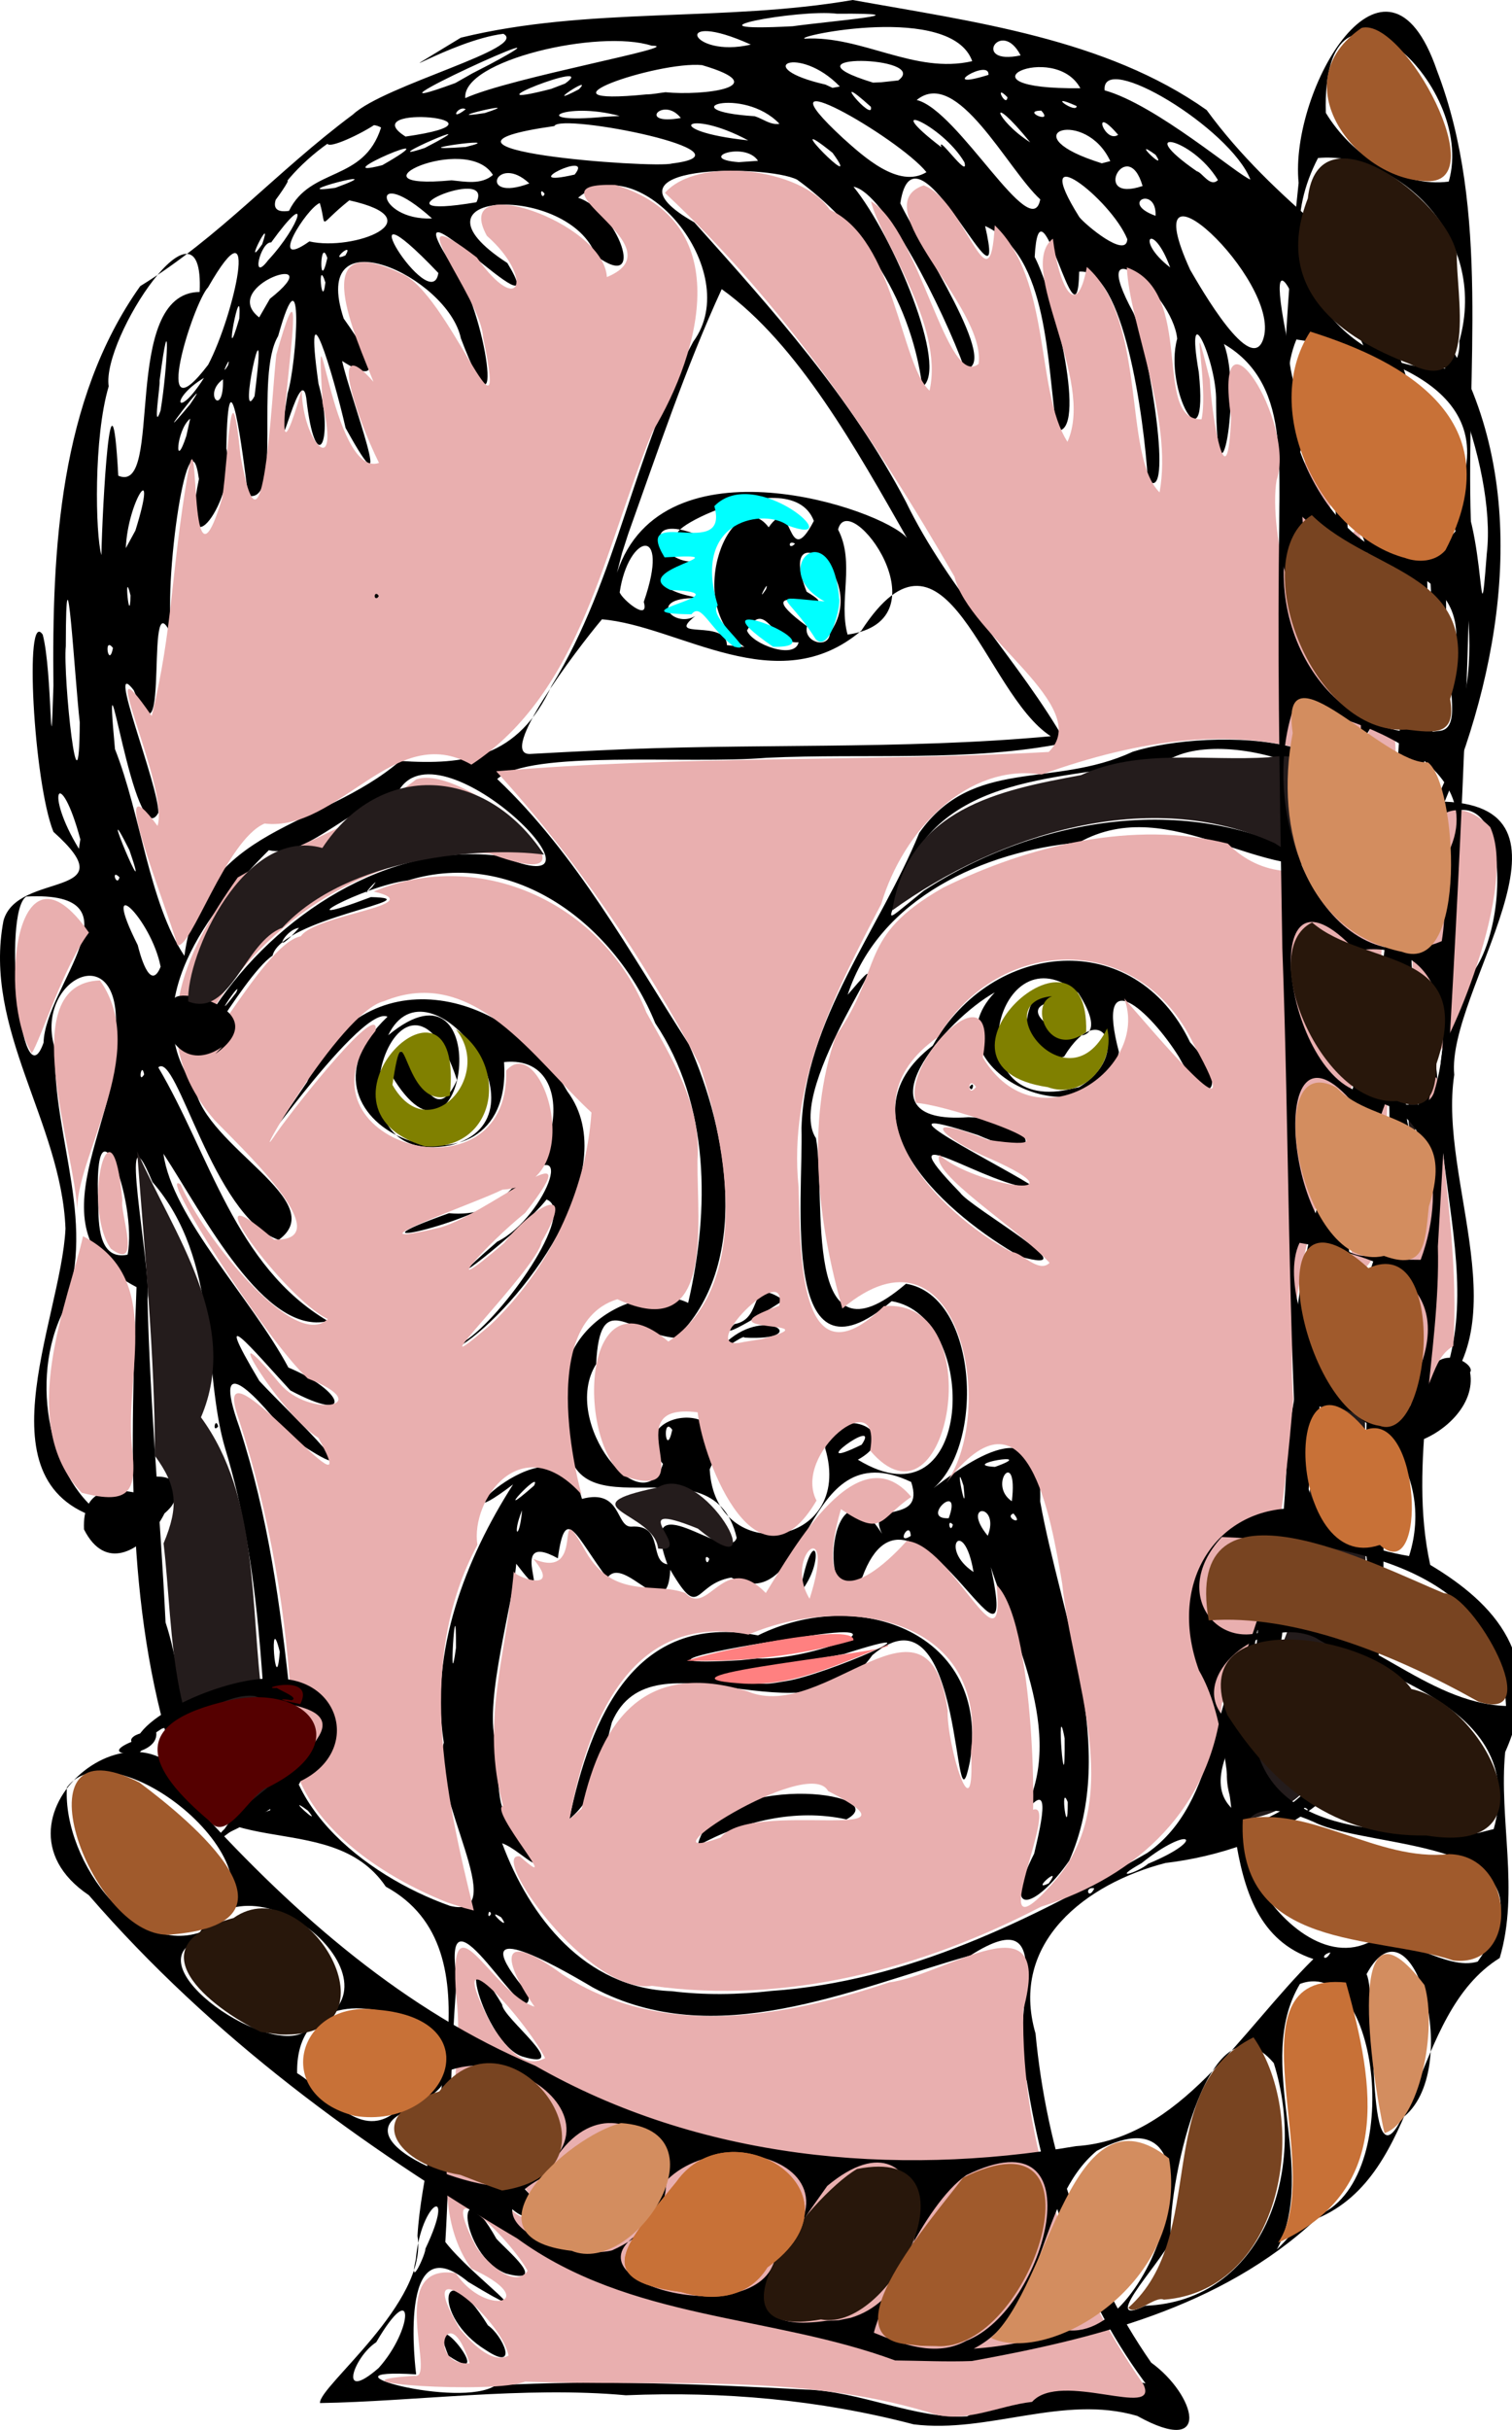 <svg xmlns="http://www.w3.org/2000/svg" width="775.862" height="1245.989"><path d="M630.202 1560.357c-48.498-12.693-97.923-16.998-147.654-14.909-51.821-4.737-109.422 3.256-156.928 3.987-.947-8.307 55.644-51.555 50.007-85.728 3.236-56.585 42.898-146.795-16.254-179.059-28.896-42.839-97.094-8.034-109.22-66.288-24.467-77.833-21.653-160.543-18.7-241.142-56.784-29.468-5.386-87.193-10.61-132.594 2.388-47.882-42.458-24.459-31.195 10.567-1.394 46.035 22.864 91.569 3.114 136.772-17.027 37.355-3.742 90.112 26.644 105.556-71.81-14.32-26.671-102.527-24.396-150.312-2.158-54.583-42.446-102.186-31.829-157.863 7.092-25.81 64.536-10.812 25.633-45.593-10.154-25.168-15.09-115.322-5.484-101.103 4.982 18.654 3.818 78.118 5.492 26.152-.785-69.44 2.966-146.357 44.53-204.853 41.27-25.43 69.254-58.286 109.206-88.047 16.044-15.068 90.586-34.138 77.139-41.342-27.071 3.293-68.65 30.645-21.808 1.982 65.585-16.037 134.64-7.873 201.045-19.317 61.635 11.13 129.714 19.725 181.633 56.412 34.466 47.185 82.264 77.042 122.892 117.387 43.773 71.35 30.27 163.402-.747 237.261 76.934 2.966.77 97.256 4.913 140.068-8.387 54.641 35.674 130.806-14.148 170.21-34.02 28.943-15.78 88.716-25.636 132.046 7.305 63.921-54.519 95.502-108.364 101.901-40.719 10.48-80.32 40.696-66.708 87.436 5.606 59.587 25.18 119.608 59.348 168.764 22.555 16.249 31.963 48.996-7.174 27.318-38.078-11.135-76.346 9.13-114.74 4.331m27.466-4.11c25.963-15.159 101.32-22.572 93.716-14.004-35.01-45.833-54.064-101.302-63.095-157.943-11.055-28.145 19.89-95.541-28.993-64.35-61.962 17.494-131.01 49.754-193.5 16.487-19.886-11.775-69.682-40.073-33.08 3.449 1.626 25.199-45.68-65.044-36.92-7.713-3.765 44.671-3.28 91.671-5.878 134.668 13.51 17.651 53.974 45.9 11.746 20.477-36.8-30.55-26.872 46.154-26.73 47.41-55.208-3.426 22.36 18.01 40.81 5.607 53.058-2.815 105.47-.633 158.635 2.17 28.146.695 57.461 15.408 83.289 13.742m-266.154-31.08c-13.536-32.642 27.405 18.457 0 0m19.25-2.855c-28.225-17.156-23.233-51.8 1.019-12.71 7.474 5.027 16.31 24.25-1.019 12.71m10.273-39.284c-23.68-9.238-26.939-57.053-4.928-17.866 5.363 6.001 27.203 23.848 4.928 17.866m9.5-29.197c-24.027-8.073-42.074-89.98-17.47-35.167-.558 7.619 46.663 42.089 17.47 35.167m1.114-41.875c-20.156-12.376-46.219-72.913-11.131-25.012 3.21 6.578 34.76 23.69 11.131 25.012m-2.282-40.23c-20.084-6.722-36.106-70.221-10.28-26.59-.083 6.541 37.288 34.75 10.28 26.59m-73.66 159.73c17.792-19.872 18.816-47.48-1.263-13.19-11.402 7.297-20.093 31.735 1.263 13.19m24.004-61.193c16.233-34.263-2.352-24.39-4.954 5.54-3.776 16.367 5.05-2.533 4.954-5.54m177.52-132.16c69.657-4.74 133.508-36.579 192.943-70.787 37.528-26.345 32.396-81.985 56.83-119.933 17.744-35.237 11.136-77.31 18.824-114.208-4.262-67.142 21.95-129.714 40.585-192.67 9.613-50.479 9.883-102.39 13.568-153.617-11.957-13.275 1.077-72.264-7.614-26.603.672 22.867-21.273 58.433-10.104 15.09-2.223-30.534 13.413-73.81-10.863-95.94 7.427 20.764-13.852 62.76-6.703 18.377 11.503-26.959-23.96-87.857-15.584-24.788 5.134 21.26-4.813 75.833-10.508 25.854-3.167-35.643 8.027-83.563-29.178-105.27 9.672 24.928-3.648 93.415-4.001 29.419.455-20.232-16.194-57.165-8.88-14.926 5.3 51.052-18.27 8.533-11.087-17.19-2.422-24.222-47.678-59.444-22.45-13.3 8.127 19.03 20.953 99.412 7.4 85.777-1.92-31.723-12.543-109.202-35.234-106.887-.865 44.268-20.328-54.543-22.838-7.526 11.048 21.563 26.881 90.756 11.422 89.003-5.316-34.134-4.08-90.021-36.86-104.868 12.687 55.47-36.015-61.478-43.521-11.631 10.344 21.53 52.125 84.255 33.072 84.922-11.072-30.654-41.417-90.812-57.09-93.43 20.46 25.165 49.16 93.43 35.334 102.635-6.318-48.156-34.083-84.4-64.23-106.243-15.547-8.016-105.692-8.138-52.794 21.859 40.086 44.695 80.454 89.682 108.622 143.37 21.651 44.75 58.966 82.656 82.05 123.508-49.04 10.005-102.664 5.284-153.506 7.696-41.429 3.434-121.558-4.358-138.3 10.887 40.784 38.6 68.168 89.176 98.29 135.954 20.335 45.05 31.951 113.52-6.538 150.653-24.243-2.05-39.042-25.796-40.99 13.408-18.737 29.974 24.27 82.368 34.305 51.194-22.804-27.48 42.914-36.594 23.975 2.755 2.671 50.48 74.534 40.364 59.247-10.79 1.838-24.742 43.587-8.95 16.771 5.852 59.874 36.473 63.07-73.753 17.33-81.277-57.572 48.881-45.283-52.236-46.252-88.783 1.645-55.66 40.138-101.702 60.445-151.36 27.716-39.219 68.17-22.44 109.598-41.624 38.225-12.122 144.584-12.471 108.452 55.507-40.535 14.23-89.065-35.245-136.086-8.958-48.526 4.374-102.538 28.445-118.716 78.111 35.189-41.424-33.34 48.028-16.263 73.537 5.55 30.332-7.89 121.014 46.186 74.629 37.834 6.109 40.98 86.534 11.565 106.815 19.977-15.68 58.928-44.181 57.293 4.765 10.515 59.07 40.429 126.62 14.93 184.24-17.302 24.853-34.994 29.855-18-3.63 3.928-16.563 9.986-42.816-8.05-16.257 26.362-41.131-2.188-92.922-14.18-130.614 16.38 77.073-40.95-62.666-65.937 5.066-23.795 26.836-17.863-66.465 10.079-22.185-8.771-18.153 22.479-3.664 14.974-26.55-57.066-27.183-50.75 70.537-92.345 49.006-20.288 3.469-15.292 23.706-32.516-6.082-16.923-45.91 31.097-.36 35.32-14.307-12.679-54.767-93.256 6.55-86.68-61.218-13.148-46.576 37.856-71.038 61.775-59.241 11.075-47.74 11.217-101.47-16.89-143.44-20.086-49.508-71.434-90.158-126.83-73.216-23.38 2.899-66.181 26.472-19.098 8.579 33.192.754-45.544 10.724-50.452 30.013-16.8 11.51-49.61 77.078-29.498 26.343 31.01-46.564 88.864-85.173 146.752-77.37 66.498 28.022-30.178-69.869-52.273-33.912-29.918 12.546-48.945 34.972-66.885 30.877-30.812 30.598-68.724 79.322-37.943 121.69 5.32 30.402 70.087 58.325 43.019 78.126-33.757-11.67-52.297-97.007-61.796-88.448 26.46 44.688 39.33 101.98 87.09 130.094-32.636 7.743-63.802-54.338-84.451-85.838 4.361 32.662 45.433 74.504 64.12 109.65 28.583 11.934 34.105 29.333 1.037 11.761-19.376-20.952-41.708-48.138-15.95-4.908 16.763 18.08 65.406 62.794 14.346 27.842-13.002-17.078-40.19-47.57-24.568-4.04 14.74 45.215 21.148 91.725 26.103 139.066-13.023 51.36 38.401 90.87 81.918 106.31 32.52 8.056-11.193-58.144-3.134-83.691-7.388-46.676 11.105-94.182 35.55-132.411-45.339 34.468 22.926-40.523 35.34 7.434 20.361-5.45 17.259 14.382 25.237 14.222 18.016-1.307 8.024 19.466 20.139 19.463-.279 35.203-23.296-6.258-32.438 6.885-15.943-20.975-21.442-38.856-25.306-10.104-28.692-15.937.895 31.886-21.357 2.786-1.496 19.57-16.322 69.665-10.739 91.042 2.863 28.293-1.03 40.38 17.628 46.136 11.553 30.454-2.882 10.18-14.13 6.138 14.147 37.979 42.428 74.205 86.904 75.85 17.006 2.107 34.262 1.835 51.267-.125m-37.864-74.384c7.899-38.697 102.92-27.98 76.356-13.562-25.961-5.736-53.45.875-76.356 13.562m-65.83-13.74c10.814-51.72 33.479-106.347 96.814-94.181 51.92-25.723 119.507-1.103 108.765 64.647-9.14 45.575-1.739-95.45-50.062-54.525-33.409 47.75-112.885-14.33-133.659 34.416-4.688 17.325-6.909 37.55-21.858 49.643m111.33-70.778c19.853-2.931 85.762-31.812 29.841-13.921-23.273 4.941-107.269 13.76-40.31 15.312 3.537-.082 6.987-.857 10.469-1.391m-79.043-6.525c-.095-5.094-3.298 3.432 0 0m64.113-5.045c28.044 1.269 82.049-20.938 21.66-10.775-25.045 3.275-92.378 15.256-30.07 11.651zm21.937-33.626c6.746-38.604 14.234-17.22 0 0M399.869 1004.97c19.267-12.378 57.993-66.599 41.99-72.681-12.298 15.876-65.538 56.545-25.31 21.63 25.572-12.563 44.475-64.464 4.618-24.417-17.428 15.598-87.38 30.513-29.361 9.819 53.491 5.316 74.09-82.223 28.253-77.498 5.345 79.782-119.796 33.569-59.803-23.257-14.935-7.285-87.378 101.294-41.27 33.459 28.13-64.903 103.014-48.824 133.508 4.76 30.633 41.01-25.983 112.111-54.239 130.171zm-7.184-100.524c53.773-14.107-11.371-99.586-32.097-56.345 56.127-46.582 40.178 85.688 1.575 20.314 7.363-40.974 17.222 39.254 33.73 2.61-27.345-83.457-73.001 47.067-3.208 33.42m141.684 100.728c20.762-18.715 44.193-.092 8.967-2.077-.175-2.015-13.587 9.185-8.967 2.077m3.928-8.993c15.69-2.79 6.022-25.166 25.146-12.279-1.819 1.54-37.582 23.937-25.146 12.28m146.728-34.58c-35.71-20.254-95.138-69.902-45.021-108.2 30.463-54.163 103.58-61.274 132.097-1.69 19.985 21.327 10.382 37.384-5.806 7.387-14.696-23.54-43.135-49.562-30.718-2.404-11.16 49.874-101.477 8.766-63.71-30.577-24.466 13.284-73.065 68.244-13.498 63.991 33.534.79 42.383 25.687 4.914 9.173-62.303-20.503 15.458 17.19 29.557 27.24-23.383.357-80.13-40.296-38.759 2.282 5.125 7.576 68.373 43.154 30.944 32.799m30.087-86.899c27.328-16.332 11.732-47.463-7.654-15.727-30.7 11.96-21.024-53.307 2.8-28.734-50.085.164 34.281 43.112 4.503-3.816-41.76-34.162-63.284 59.211-7.594 49.97zm-17.493-62.756-2.44.048zm11.478-1.068-6.985.014zm-50.228 63.73c3.157-4.357 1.539 4.13 0 0m-240.278 425.778c-9.405-5.9 6.1 8.704 0 0m-5.222-1.778c-1.316-3.792-2.245 3.873 0 0m309.565-13.105c-5.381-1.165-2.996 6.527 0 0m-23.394-2.55c7.814-10.605-10.073 4.906 0 0m51.093-10.086c30.56-12.694 21.637-20.32-3.464-.267-16.252 9.11-2.191 5.036 3.464.267m65.236-16.259c-1.316-3.792-2.245 3.873 0 0m-9.944-4.956c51.492-17.806 51.366-81.285 58.138-126.147-8.827-48.164 9.113-104.264-12.905-148.441-20.044-36.83-13.798 54.083-11.527 74.822-9.759 19.277-7.765 77.24-20.226 98.203 2.86 31.675-62.212 84.2-13.48 101.563m-505.858-6.208c-3.765-62.218-4.846-125.576-23.103-185.451-11.886-39.934-2.452-96.548-37.344-136.677-18.747-45.415-.368 44.855-2.519 60.05 1.312 55.518 6.602 111.014 9.26 165.798 12.03 35.97 6.993 84.228 47.029 98.68zm19.308.214c-13.251-9.8 8.466 10.013 0 0m389.924-4.359c-4.236-10.849.143 21.874 0 0m123.07 3.691c-4.141-3.583-.392 6.79 0 0m-124.665-36.382c-4.71-25.402.444 40.617 0 0m145.556 10.499c-8.383-33.246-3.127 29.613 0 0m-47.365-55.333c4.1-37.944-7.357 39.687 0 0m-500.937.454c-5.78-23.775-1.996 26.29 0 0m90.434-2.12c.101-36.278-4.08 30.109 0 0m412.66-13.687-.185 1.806zm-147.096-25.13c-4.928-29.217-17.92-11.79 0 0m-135.587-6.742c-3.266-3.824-1.472 5.366 0 0m142.89-11.824c6.481-16.684-14.056-17.079 0 0m-39.515.085c-.384-8.585-7.977 5.135 0 0m-199.44-13.152c-5.35 13.01-1.386 16.125 0 0m221.065 7.391c-3.266-3.824-1.472 5.366 0 0m31.094-5.747c-5.25 1.854 5.917 6.958 0 0m-33.235 2.415c7.3-19.964-15.367.796 0 0m32.392-8.702c3.409-28.423-12.689-8.495 0 0m-245.158-8.036c4.543-9.472-23.695 20.881 0 0m2.59 7.442-.185 1.806zm217.775-7.304c-5.283-17.013 2.345 20.949 0 0m16.13-9.72c23.613-8.347-19.436-1.043 0 0m-68.39-11.392c10.554-15.575-31.404 15.32 0 0m-97.198-7.625c-5.381-7.609-3.283 15.213 0 0m-233-1.713c-1.472-5.366-3.266 3.824 0 0m622.163-10.27c38.282-68.587-20.123-149.47 17.918-218.168 25.257-23.606 23.412-120.688-21.87-76.173-18.543 20.696-.343 53.926 14.809 46.621-51.914 4.86 13.943 72.963-15.046 105.558.544 45.3-31.322 109.877-1.508 144.082zm-24.63-65.802c.452-9.634-7.183 19.987 0 0m-7.962-.394c13.046-28.203 12.551-90.35 10.147-102.615 3.197 27.332-37.373 92.087-10.147 102.615M226.88 960.588c5.248-27.2-17.88-87.97-15.065-25.986.185 9.674-.075 29.053 15.065 25.986m623.995-37.589c3.527-51.87-9 71.545-.357 3.695l.282-2.921zm38.48-41.392c6.644-22.726-2.96-52.445-4.248-12.283-7.184 20.296 5.054 49.566 4.247 12.283m-31.589 3c5.979-13.69-5.902 17.344 0 0m-622.398-16.44c-1.346-7.112-3.34 5.468 0 0m-51.604-16.31c.665-28.716 52.142-78.035-8.87-74.91-12.402 7.809-2.603 107.558 8.87 74.91m689.604-9.217c8.838-32.156-8.044 7.597 0 0m-590.776-16.444c4.235-8.885-14.837 19.27 0 0m-38.77-13.259c-4.732-24.566-31.707-50.793-11.75-11.1.787 3.155 6.205 24.899 11.75 11.1m12.2-5.58c8.976-66.688 69.855-64.943 110.675-99.94 33.486 2.2 60.6-1.417 77.8-38.599 33.77-54.622 42.093-120.234 72.655-176.421 26.59-36.114-27.643-100.834-59.097-73.763 20.14 6.28 35.977 49.4 9.13 29.73-13.656-37.378-102.863-33.613-45.43 3.743 26.386 43.537-64.266-53.888-27.82 2.059 16.833 20.223 27.606 98.951 3.972 36.574-6.78-31.986-77.964-64.275-60.148-10.184 17.491 24.383 18.073 33.921-.802 21.763 4.07 18.667 29.366 84.456 1.783 34.343-6.232-27.364-21.805-78.948-13.903-22.647 8.308 29.687-1.624 49.166-6.29 7.172-3.295-20.822-18.348 53.317-9.536-2.323 4.764-15.719 8.578-77.514-4.885-29.316-12.29 20.56 2.72 86.331-15.415 81.85-2.556-20.758-10.171-80.98-11.156-24.178 6.466 25.214-24.913 67.421-14.069 15.637-5.558-40.056-20.043 64.113-12.87 83.152-16.378-41.436-.615 73.578-20.599 25.112-14.58-18.835 12.817 48.505 12.644 62.883-12.518 22.905-28.933-105.29-22.264-32.666 13.405 33.912 17.374 78.547 35.625 106.02m58.82-14.35c-7.584.803-14.69 16.605 0 0m320.532-19.02c58.784-38.237 138.522-51.416 201.16-15 57.79-32.088-36.627-70.824-73.096-53.426-50.216 12.233-115.906 5.314-138.504 60.97-5.558 22.532-14.596 27.68 10.44 7.456m-283.006-1.88c6.731-8.831-9.619 9.561 0 0m-129.655-5.042c-4.683-4.701-1.383 5.423 0 0m5.092-13.937c-18.443-36.674 12.916 37.571 0 0m-25.184-5.52c-10.35-38.409-18.806-24.737-.732 4.848zm694.165-17.944c6.482-9.766 21.295-49.204.34-19.927 34.078-43.515 11.009-111.66 5.75-149.75 22.093 11.765 16.807 101.09 21.457 41.026 5.234-44.277-26.418-128.027-54.823-128.098 31.622 79.482 49.334 171.775 16.151 253.412-3.319 14.671 3.81 18.86 11.125 3.337M202.33 687.607c-2.527-21.475-7.077-102.44-7.159-39.039-1.509 15.407 6.832 94.519 7.16 39.04m266.039 14.414c77.363-3.914 155.016-.127 232.231-7.28-34.399-22.091-53.543-121.19-97.209-54.157-43.015 36.583-93.389-2.524-133.114-5.787-13.436 15.98-53.95 69.693-36.84 69.03 11.64-.669 23.288-1.205 34.932-1.806m427.583-66.664c.077-32.06-3.59-40.113-1.574-3.75.591 22.392 2.689 45.168 1.574 3.75m-676.583 14.128c-5.043-6.518-2.158 11.032 0 0m324-.525c-32.842-22.34-5.71-85.246 12.468-61.353 13.028-18.688 8.917 24.05 23.185-3.268-12.48-32.994-96.67 14.5-61.451 6.504-29.265-10.68-16.743 16.486 1.003 14.226-21.434 5.086-24.307 14.588 2.575 18.915-29.085-1.367-14.196 15.92-3.015 9.132-15.918 12.648 15.964 1.193 16.274 14.92zm27.826-2.4c-13.122 1.37-17.076-22.961-26.481-6.008 2.568 6.998 24.559 15.145 26.481 6.009m16.101-4.85c21.488-30.492-28.539-63.076-11.98-21.091 24.677 14.86-36.681-9.386.193 17.747-2.114 8.172 11.41 12.057 11.787 3.343m9.033.918c51.69-7.28.594-76.049-4.878-53.856 8.824 16.901.1 36.77 4.878 53.856m-104.584-16.77c13.996-40.29-8.007-34.883-12.362-4.85 1.369 3.674 15.354 15.387 12.362 4.85m-263.376-3.31c-3.692-15.602-.312 17.609 0 0m326.129-3.19c2.104-6.367-5.646 8.42 0 0m317.554-1.938-.185 1.806zm-394.046-6.532c23.447-70.562 135.887-32.887 148.768-17.84-25.451-44.535-55.66-99.39-95.034-127.564-18.554 40.345-32.853 83.204-48.008 125.584l-3.18 9.862zm-264.574-9.03c.477-24.544 4.99-107.83 8.664-40.702 23.815 10.178.584-93.77 41.754-94.23 2.586-56.06-50.484 23.946-46.658 48.375-7.828 26.14-6.87 75.745-3.76 86.556m17.458-12.598c12.045-38.686-3.977-15.24-4.924 9.036zM569.369 596c-3.89-2.26-3.358 3.702 0 0m303.643-24.29c6.052-30.132-18.719-59.612-6.392-12.854-.372 11.213 8.926 43.118 6.392 12.854m-14.676-21.82c.622-23.123-21.18-61.36-10.218-16.092-4.853 11.444 19.176 50.273 10.218 16.092m-599.343-17.993c-7.232 5.749-8.275 28.16-1.95 8.785zm-.093-7.29c14.845-21.741-24.354 29.1 0 0m-15.126 3.245c3.73-22.387 5.142-58.707-.485-15.354.472 1.722-3.698 27.26.485 15.354m596.595 2.835c3.144-25.046-33.197-114.082-19.015-42.009 2.244 14.532 1.653 36.487 19.015 42.009m-564.563-18.972c-10.585 7.674.589 20.054 0 0m16.982 2.318c5.795-48.66-9.79 23.088-.765 6.318zm-26.709-3.049c-18.093 10.96-14.035 22.219 0 0m2.157-6.75c13.295-25.32 27.254-87.441-.055-39.69-7.821 8.293-29.99 79.152.055 39.69m597.289 6.28c-1.89-29.15-52.313-80.366-16.953-23.514 4.595 7.276 5.862 24.333 16.953 23.514m-587.156-5.907c2.18-7.056-4.698 7.592 0 0m-1.193-5.526-1.507 2.356zm532.652-8.691c8.57-29.637-68.08-101.316-37.706-34.802 5.019 8.556 31.843 55.808 37.706 34.802m-525.644-9.767c1.496-24.672-9.287 31.845 0 0m15.716-10.197c32.658-25.763-26.91-7.007-5.505 9.555zm28.469-8.354c-4.317-13.689-1.761 15.337 0 0m57.967-4.873c-52.088-54.588-3.43 23.527 0 0m375.514-2.842c-8.973-24.47-18.382-14.11 0 0m-462.855-3.703c16.525-17.723 22.812-38.414 1.553-9.118-5.432-.554-10.719 21.305-1.553 9.118m30.374-1.141c-3.92-11.838-4.284 19.347 0 0m9.25-1.298c4.973-8.119-9.026 3.954 0 0m-42.684-5.735c6.228-18.02-10.673 15.316 0 0m24.218-1.462c22.757 5.196 64.951-11.232 20.49-21.066-16.965 13.51-11.15 14.915-15.13 1.384-6.597 2.337-27.4 35.258-5.36 19.682m419.708-1.16c-8.217-20.467-51.447-54.112-24.635-11.352 2.997 3.905 24.256 21.675 24.635 11.351m-356.77-10.615c-32.639-29.367-29.292 1.24 0 0m-73.387-3.886c11.12-22.738 38.265-14.516 47.243-42.722-17.205-10.697-74.49 46.74-47.243 42.722m444.665 2.534c.68-15.763-18.96-6.835 0 0m-59.18-8.436c-16.85-15.364-42.559-68.01-63.396-50.947 21.305 5.095 58.978 74.49 63.396 50.947m-394.012-1.098c23.494-28.12-14.144 25.051-.06.088zm104.692 2.583c9.703-19.751-58.842 9.91 0 0m35-4.333c-3.156-4.357-1.539 4.13 0 0m-107.351-3.084c32.748-11.97-29.35 4.268 0 0m469.51-4.233c-10.459-26.5-76.68-66.341-74.805-45.733 26.327 7.3 68.632 43.679 74.806 45.733m-55.324 3.31c-7.697-26.599-27.083 9.162 0 0m-314.679-1.316c-17.007-15.958-26.892 10.058 0 0m-18.68-4.353c-13.54-22.156-78.281 8.129-21.209 2.762 7.02.687 15.21 2.41 21.21-2.762m372.024 2.616c-13.487-22.254-44.345-27.694-10.848-4.511 2.854.62 6.899 8.549 10.848 4.511m-330.084-2.804c10.659-13.183-31.921 7.367 0 0m180.521-1.237c-14.363-17.81-90.214-61.226-42.741-17.361 10.216 9.117 28.499 26.086 42.741 17.36M357.6 401.914c39.85-22.797-32.58 8.4 0 0m148.609-.851c46.242-5.656-57.346-26.14-60.336-19.204-84.207 11.963 51.423 21.92 60.336 19.204m150.064-.636c-11.71-19.968-44.992-33.072-11.778-7.675-2.689-7.53 14.424 17.178 11.778 7.675m-67.66-4.836c-30.16-24.187 17.533 24.052 0 0m142.516 4.253c-12.686-27.264-50.284-14.62-8.504-.259l4.145 1.38zm-180.759-.165c-6.787-10.343-32.249-.995-9.878.704zm204-3.072c-13.898-10.056 6.814 10.12 0 0m-375-3.522c38.36-19.882-29.256 9.627 0 0m310.684-2.857c-22.467-27.58-18.372-11.684 0 0m-289.684 2.36c25.341-6.188-38.61 2.77 0 0m-59.765-11.145c49.759-17.497-28.21 24.738-7.725 4.257zm204.73 7.77c-31.6-16.988-45.767-4.843 0 0m-175.84-1.961c61.251-8.74-27.401-17.279 0 0m365.669-.895c-14.282-16.653-6.871 4.786 0 0m-173.794-5.646c-18.781-19.755-57.594-6.804-12.717-3.89 4.224 1.264 8.013 4.644 12.717 3.89m-50.61-2.982c-9.056-11.505-22.852 4.064 0 0m184.954-3.774c-10.727.081 6.728 7.27 0 0m-216.344 2.735c-28.876-7.791-48.682 4.354-8.012.448zm-69.196-1.505c23.97-7.755-27.229 4.247 0 0m-9.804-1.94c-3.976-2.257-8.699 6.807 0 0m207.924-1.233c-23.226-20.995 1.69 8.768 0 0m105.576-.405c-16.71-7.506.052 4.364 0 0m-301-21.45c56.532-30.294-80.981 32.736-17.84 9.656l8.821-5.01zm-12.708 17.385c23.11-10.599 114.487-26.825 95.624-26.884-26.827-8.671-97.41 7.435-95.624 26.884m278.208-.435c-7.375-7.595-.599 5.677 0 0m-227-7.032c18.847-13.655-54.768 14.966-7.188 2.744zm51.5 4.443c19.182 1.925 57.006-2.7 18.744-13.91-22.818-2.139-91.297 21.271-28.458 15.015 3.27-.033 6.476-.737 9.714-1.105m-44.424-1.499c8.375-8.521-20.527 10.764 0 0m257.329-.543c-13.378-24.75-68.032.678 0 0m-123.405-.884c-21.161-21.883-46.443-9.906-7.384-.999l3.607 1.677zm29.964-3.126c17.17-12.702-63.39-14.338-12.922 1.128l4.303-.201zm46.286-2.85c.752-8.805-27.73 8.602 0 0m-8.33-7.024c-10.665-29.952-92.097-12.655-85.908-11.55 29.369-1.658 56.432 18.382 85.908 11.55m24.83-2.974c-10.16-19.621-25.666 5.477 0 0m-138.461-5.53c-41.373-18.706-31.508 7.322 0 0m21.464-9.399c19.692-2.725 70.446-6.784 22.763-6.43-19.704-2.522-84.163 9.66-22.763 6.43" style="fill:#000" transform="translate(-161.403 -317.223)"/><path d="M637.97 1554.188c-67.191-20.262-138.06-13.107-207.134-15.733-15.5 6.538-108.227.401-56.716-3.012 11.702 2.678-15.406-58.44 21.15-52.586 15.763 23.367 44.99 14.458 7.964-2.353-26.823-37.599-1.638-93.97-7.719-139.325-4.343-56.214 18.131-1.907 40.181 5.03-18.156-26.36-16.782-39.36 14.44-16.463 51.056 33.204 113.37 22.075 167.48 4.006 29.247-3.575 84.91-45.688 68.899 13.993-1.419 68.356 22.823 136.506 61.628 192.122 8.512 18.109-42.588-7.329-57.143 8.968-17.297 1.877-35.972 11.926-53.03 5.353m-235.624-25.092c-10.83-35.192-22.752 1.17 0 0m20.016-3.987c-4.237-20.388-50.998-57.385-24.881-13.501 4.964 5.8 15.97 18.279 24.88 13.5m9.78-43.451c-8.551-15.977-48.769-55.63-26.483-12.508 3.785 6.324 19.38 22.61 26.484 12.508m8.989-28.903c-14.266-15.606-57.364-90.84-34.9-30.617 6.734 11.695 17.467 41.169 34.9 30.617m-.62-43.498c-8.976-21.576-62.656-67.623-27.171-16.746 6.445 7.274 15.664 26.843 27.17 16.746m.62-36.682c-10.812-21.053-54.953-69.22-27.21-16.48 5.414 8.125 15.354 22.918 27.21 16.48" style="fill:#e9afaf;stroke-width:1.798" transform="translate(-161.403 -317.223)"/><path d="M495.958 1335.502c-32.628 4.896-84.218-68.82-67.799-66.39 23.647 21.044-16.102-23.71-8.617-25.896-11.734-43.339 1.694-76.26 5.531-120.512-1.341 2.523 25.716 12.508 9.957-6.179 28.745 12.324 8.747-36.04 26.982-3.626 14.403 24.912 35.618 15.22 51.055 21.213 11.912 12.593 19.699-22.124 41.305-.059 14.345-23.146 47.262-81.894 74.654-49.275-16.685 11.365-14.414 20.942-36.11 6.306-13.192 45.35 6.638 46.27 33.747 16.324 23.192 1.537 50.897 70.964 46.13 22.534 22.052 21.855 19.695 148.647 17.377 115.877 18.76-10.72-29.835 85.344 14.092 34.04 34.335-42.204 7.08-102.387 2.206-150.57-5.83-33.88-17.589-106.63-59.568-51.6 26.654-37.078 6.451-139.56-53.248-89.486-12.563-44.053-18.815-95.267-3.348-139.753 25.08-35.766 10.653-50.669 54.983-76.011 44.03-21.757 97.836-34.834 146.167-22.64 34.587 35.455 96.156-2.164 56.148-42.276-48.629-20.323-103.076-10.635-151.75 6.86-37.648-5.953-70.958 28.21-82.25 66.4-23.64 45.13-47.79 92.452-42.418 145.127.91 31.638-.456 104.18 43.79 61.043 55.706-4.423 33.201 121.448-7.067 74.07 6.22-35.226-40.007 1.601-27.524 25.654-29.857 50.697-57.867-18.643-61.002-45.26-44.712-5.652 5.552 47.048-37.988 32.681-24.56-20.11-20.851-106.35 22.97-68.969 42.75-28.374 30.277-99.135 15.984-142.064-28.262-53.896-63.725-105.909-104.317-150.358 94.088-8.09 189.106-4.814 283.504-9.9 23.55-22.98-41.152-59.583-48.35-89.879-41.18-71.52-87.989-140.223-148.587-196.8 16.887-19.231 70.539-12.645 84.565 8.636 33.576 15.453 36.212 78.947 51.224 92.781 7.657-34.096-25.5-77.49-30.064-97.11 25.065 14.934 38.843 96.302 55.237 83.391 3.99-29.418-59.316-80.953-28.16-91.566 21.54 8.11 33.976 65.891 36.448 20.498 29.33 28.128 20.685 85.034 37.31 111.007 14.524-32.33-26.64-89.381-7.476-104.141 2.903 23.538 12.125 43.226 17.427 14.478 31.318 27.767 18.241 96.743 37.313 115.596 6.943-38.05-15.418-85.858-16.796-115.342 35.573 12.672 12.775 78.654 38.334 77.855 3.86-17.743-7.03-65.598 4.276-20.3.968 20.8 9.142 64.996 10.875 19.352-9.497-64.873 33.568 2.668 23.38 32.103-4.594 26.076 12.775 93.753 13.966 29.496-2.595-23.114.438-75.738 12.758-23.602 3.609 16.927-4.684 81.08 8.872 31.729 11.239-48.022 14.215 65.074 7.631 83.316-.86 49.465 18.857-64.087 15.347-6.536 7.778 45.694-3.595 93.035-5.424 139.248-13.705 72.78-50.747 141.412-44.622 217.513-4.596 53.704-9.968 107.65-36.626 156.098-5.883 53.538-42.603 88.495-92.886 104.343-60.907 31.722-130.736 50.234-199.548 40.53m35.255-76.03c16.03-20.103 110.077 4.415 55.124-23.856-10.029-18.854-100.534 39.942-55.124 23.856m-71.3-14.838c10.498-46.806 33.131-75.955 85.055-60.154 39.577 16.912 92.807-60.214 102.717 9.716-.603 17.646 14.302 66.74 11.95 20.905 8.618-68.49-64.016-81.184-114.157-59.712-61.179-12.169-83.082 46.564-91.807 94.67zm116.922-107.614c14.341-44.473-13.797-22.608 0 0m-24.371-133.188c39.034-10.386-34.713-1.848 8.733-17.01 5.02-25.265-45.327 25.203-18.09 18.515zm147.524-39.073c-17.625-18.82-61.46-45.77-56.488-55.3 17.737 15.92 76.655 24.493 26.282 2.038-25.396-10.51-38.47-24.716-1.606-9.79 55.106 8.033-19.502-17.94-36.658-18.924-7.817-21.306 43.06-72.408 34.21-23.331 27.625 46.056 86.158 5.981 72.55-30.27 13.704 15.491 67.386 79.891 35.585 23.387-27.34-57.695-99.477-56.469-131.135-3.608-51.918 36.224-.723 89.925 37.8 110.312 4.965-.21 13.769 11.172 19.46 5.486m-37.75-90.217c-4.593-6.45-4.593 6.449 0 0" style="fill:#e9afaf;stroke-width:1.798" transform="translate(-161.403 -317.223)"/><path d="M390.798 1292.692c-38.36-15.274-86.738-48.312-79.637-94.906-2.343-52.074-11.209-103.293-27.245-152.861-17.658-49.93 69.078 60.566 40.84 9.586-18.947-11.261-55.598-70.932-19.935-27.968 15.384 18.247 50.633 11.608 14.487-2.482-21.939-20.258-77.996-108.566-65.214-99.467 11.462 26.588 58.56 85.857 75.52 68.966-21.779-10.001-74.048-81.05-27.536-40.684 35.31 1.02-19.356-49.374-30.668-61.408-36.253-42.043-15.897-84.978 11.99-124.31 30.458-17.833 57.122-23.9 91.565-50.273 25.38-9.306 106.98 64.005 37.385 37.874-58.202-3.069-116.428 34.76-144.356 84.69-11.16 43.125 26.95-38.245 47.797-42.145 7.753-11.415 67.051-16.004 37.361-22.912 55.228-23.246 118.392 6.814 139.894 61.913 13.118 23.906 28.378 47.473 26.26 75.917-.238 33.916 8.728 94.225-41.102 71.211-45.901 13.986-14.941 112.894-18.19 100.323-30.762-34.534-57.25 2.39-53.64 25.633-31.508 58.751-16.749 126.872-1.836 187.488l-4.884-1.273zm22.298-296.1c29.798-28.307 48.965-67.803 51.803-108.888-29.558-27.277-60.264-76.054-106.42-57.106-22.828 5.297-72.159 93.23-55.169 67.553 11.011-15.651 53.379-68.696 50.82-52.393-46.07 56.777 68.787 90.427 67.017 20.434 18.557-21.01 43.493 58.717-1.934 61.046-11.993 6.206-84.306 31.512-33.253 19.72 22.429-4.731 82.138-55.287 44.913-7.774-19.426 15.517-47.862 47.294-10.73 15.397 13.001-16.967 38.57-33.734 19.197-.646-1.676 13.42-69.722 79.735-26.244 42.657" style="fill:#e9afaf;stroke-width:1.798" transform="translate(-161.403 -317.223)"/><path d="M252.373 801.738c-6.131-21.635-37.366-98.018-10.144-61.017 6.404-19.76-34.97-102.694-2.978-56.363 11.024-45.455 9.568-71.682 18.75-125.611 6.165-31.483-.28 73.034 17.465 13.683 3.294-21.763 4.27-72.25 9.316-21.69 11.836 66.098 16.01-31.845 18.42-51.702 23.235-82.383-10.666 99.75 13.025 18.19.362 27.183 19.901 46.793 10.74 7.181-4.298-72.08 4.587 38.66 28.91 30.189-12.188-24.626-26.3-68.199-2.837-41.616-8.624-21.948-35.534-79.52 13.993-55.568 23.934 8.603 56.472 100.578 42.219 32.687-.675-20.363-47.579-74.957-3.17-40.848 22.443 31.495 29.318 10.164 5.17-11.086-18.904-34.138 59.933-7.308 61.569 21.125 38.707-15.916-44.862-48.757 4.358-47.233 61.673 18.653 44.143 84.798 19.116 126.423-24.787 59.028-35.992 133.277-93.005 170.828-39.363-22.712-68.239 34.733-106.13 30.203-19.903 8.465-38.03 65.543-44.787 62.225" style="fill:#e9afaf;stroke-width:1.798" transform="translate(-161.403 -317.223)"/><path d="M256.004 846.29c17.458.593 14.977-26.294 0 0" style="fill:#000" transform="translate(-161.403 -317.223)"/><path d="M247.73 847.357c13.579 25.364 36.262-2.537 24.168 10.296 30.954-22.021-18.17-34.378-21.017-28.382-39.39 3.975 37.79 44.535 27.355 11.54-31.297 4.902 7.736.46-23.383 1.388zM239.601 1098.034c38.862-27.044-37.895-10.235-18.484 1.142 11.241 16.626 52.762-30.204 14.757-24.276 27.198 27.01-33.223-15.867-31.367 26.553 21.9 43.483 70.789-43.915 24.614-17.471l4.495 7.582z" style="fill:#000" transform="translate(-161.403 -317.223)"/><path d="M886.513 1025.785c-1.373 2.104-1.373-2.073 0 0z" style="fill:#000;stroke:#000" transform="translate(-161.403 -317.223)"/><path d="M866.724 1026.148c-18.924 56.006 54.958 28.4 49.03-5.246 3.688-4.694-21.805-18.932-23.422 11.344-26.829 34.1 12.229-10.87-25.608-6.098" style="fill:#000" transform="translate(-161.403 -317.223)"/><path d="M355.19 622.843c-1.373 2.105-1.374-2.073 0 0z" style="fill:#e9afaf;stroke:#000" transform="translate(-161.403 -317.223)"/><path d="M203.39 1082.69c-34.582-35.487-6.422-99.704.615-131.57 41.73 21.362 21.293 69.511 25.075 107.718 2.674 22.764-.52 30.333-25.69 23.852M201.122 939.221c-1.01-32.908-32.892-117.732 11.573-119.272 26.382 37.313-13.5 91.154-11.573 119.272" style="fill:#e9afaf;fill-opacity:1;stroke-width:1.271" transform="translate(-161.403 -317.223)"/><path d="M177.714 857.294c-17.589-28.273-8.429-115.892 29.324-61.856-12.845 16.948-24.485 54.146-29.324 61.856M218.248 957.486c-15.39-22.533.725-83.332 5.964-24.734-1.497 6.003 10.386 37.058-5.964 24.734M884.606 1038.397c-14.882-36.627 2.849-85.65 5.142-127.552 3.914-24.699 10.08-67.24 10.308-19.55 3.92 38.64 9.593 77.27 7.064 116.207-12.08 6.67-9.844 25.25-22.514 30.895m2.876-12.589c-3.151-6.697-3.151 6.698 0 0M899.062 854.443c-8.803-17.922-27.635-66.407 7.893-63.742-36.614 10.996-18.486-87.124 19.138-49.352 15.64 34.55-28.72 127.372-27.003 114.618zM854.983 969.869c-2.92-20.36 18.431-98.365 18.35-86.519-1.687 21.91 3.094 88.01-18.35 86.519" style="fill:#e9afaf;fill-opacity:1;stroke-width:1.271" transform="translate(-161.403 -317.223)"/><path d="M884.26 893.702c-1.517-23.536 8.057-65.388 4.985-18.087.112 3.587-1.61 38.872-4.984 18.087M257.979 830.748c-.99-23.983 28.74-89.9 68.835-78.705 29.847-45.252 84.122-41.692 113.731 3.4-31.693-4.239-100.763 1.237-134.317 37.54-19.222 6.969-26.478 46.315-48.25 37.765M619.278 784.037c8.189-52.267 54.877-61.623 96.822-69.349 30.057-13.815 64.455-7.025 96.446-9.152 50.458-8.228 53.635 78.235 3.092 44.113-64.307-29.343-141.948-4.814-196.36 34.388M287.893 1246.327c-40.636-31.505-36.967-90.464-42.558-137.704 8.11-19.294 6.754-29.576-4.417-44.865-.1-52.207-5.295-104.186-9.156-156.163 18.62 42.36 53.386 88.238 32.766 136.393 30.196 41.16 25.004 97.318 31.681 145.85-4.982 11.851 16.38 62.46-8.316 56.489M799.14 1250.27c-28.335-35.246 25.724-76.152 25.677-111.978 8.869-33.006 7.564-68.951 14.498-92.146.335-15.136-9.355-105.528 14.634-63.609 13.074 45.488 5.327 98.048 8.827 145.584-6.43 43.022-7.968 116.177-63.636 122.149M499.097 1111.274c-1.825-18.597-48.269-21.333-.163-31.32 23.143-14.127 61.382 54.538 20.563 21.096-40.683-16.438-.39 12.97-20.4 10.224" style="fill:#241c1c;fill-opacity:1;stroke-width:1.271" transform="translate(-161.403 -317.223)"/><path d="M540.848 1180.383c-53.9-3.817 82.254-16.266 76.194-19.711-24.234 9.304-49.488 22.072-76.194 19.71M513.769 1168.825c10.678-4.074 86.072-20.56 85.582-10.521-27.7 7.992-56.808 11.174-85.582 10.52" style="fill:#ff8080;fill-opacity:1;stroke-width:.318" transform="translate(-161.403 -317.223)"/><path d="M538.007 648.777c-12.908-9.581-16.706-22.823-21.781-16.563-42.85-.322 30.15-10.827-10.83-12.47-22.464-10.432 40.198-19.34-2.975-16.714-16.999-27.893 33.671 2.592 25.538-26.266 21.13-21.791 70.473 21.976 37.64 9.892-11.073-8.642-49.685-3.947-35.89 40.969-5.993 5.972 21.7 25.073 8.298 21.152" style="fill:#0ff;fill-opacity:1;stroke-width:.449" transform="translate(-161.403 -317.223)"/><path d="M580.02 645.075c-14.857-23.862-25.936-21.98 4.494-19.474-30.192-16.291 3.761-46.905 7.498-1.432.958 3.304-4.696 27.82-11.991 20.906M558.128 648.875c-46.311-31.825 37.356.795 0 0" style="fill:#0ff;fill-opacity:1;stroke-width:.449" transform="translate(-161.403 -317.223)"/><path d="M699.025 874.677c-71.747-10.644 21.462-95.217 19.73-28.228-22.724 16.385-32.153-24.097-10.31-18.308-46.784-4.179-.062 59.945 21.065 16.423 4.531 17.828-12.238 36.764-30.485 30.113M379.446 905.014c-66.788-19.932 20.725-103.484 12.775-25.965-24.867 8.37-22.729-50.417-29.443-5.542 18.384 32.5 52.233-4.25 32.526-28.495 28.036 18.48 20.62 62.486-15.858 60.002" style="fill:olive;fill-opacity:1;stroke-width:.449" transform="translate(-161.403 -317.223)"/><path d="M555.38 729.371c-38.849-12.558-82.023-10.83-117.648-33.245-48.978-25.192-95.97-54.69-135.425-93.529-36.67-21.38 18.453-61.04 32.944-23.542 31.088 29.229 66.02 55.301 106.313 70.03 51.296 25.465 111.288 30.384 167.367 21.894 32.029-1.834 49.58-31.427 71.204-50.977-33.713-9.754-21.427-54.487-38.172-78.635-11.086-24.645 4.544-45.036 29.339-44.143-5.504-50.142-6.976-101.893-10.986-152.69-3.761-69.358-8.584-139.148-2.74-208.473-3.825-25.337 24.317-71.036 41.49-30.553 17.97 38.178 11.944 81.67 14.976 122.569 1.242 65.938-.998 131.87-2.79 197.776 1.952 28.814-7.137 58.786.87 86.753 20.041 10.425 36.946 25.428 24.983 51.011-1.3 18.343 5.842 37.8.409 56.095-27.424 15.412-21.522 59.037-53.758 71.04-28.765 24.568-68.398 32.872-104.743 38.774-7.878.261-15.756-.086-23.634-.155M577.12 724c24.184-8.271 38.712-62.921-1.658-45.13-12.925 7.99-25.368 36.28-26.91 42.945 8.964 3.158 19.411 6.745 28.567 2.185m30.597-2.907c28.14 3.492 48.156-68.628 7.618-48.818-18.013 13.626-13.764 43.651-35.865 53.878 9.576-.551 19.044-2.398 28.247-5.06M541.3 717.75c29.593-7.973 23.425-60.191-8.603-35.927-12.128 15.987-33.392 41.146 1.187 36.732l3.735-.142zm90.53-3.274c36.023-1.283 48.774-36.311 37.163-66.121-19.98-20.117-31.457 31.404-29.976 47.655.583 3.482-22.645 25.174-7.187 18.466m-114.362-13.355c33.557-29.097-38.188-41.546-40.807-7.145-27.576 13.819 37.02 28.352 40.807 7.145m-50.36-1.755c38.722-15.56-2.948-56.18-21.185-20.283-27.307 12.284 8.58 23.237 21.185 20.283m213.283-8.51c31.254-5.269 20.814-72.295-4.135-64.089-13.679 21.48 7.859 50.5-4.42 72.361 2.984-2.622 5.562-5.658 8.555-8.271M438.7 680.829c39.754-18.056-22.262-48.981-35.564-19.762-24.55 9.087 29.456 25.45 35.563 19.762m270.223-17.367c19.053-12.582 1.1-62.696-12.265-39.327 3.606 5.447 1.575 59.692 12.265 39.327m-310.134-1.68c49.812-13.755-32.693-49.765-30.514-10.691 9.052 4.714 19.444 18.572 30.514 10.692m-26.328-24.024c31.147-10.669-23.033-50.45-37.142-22.44-17.857 7.713 29.455 34.825 37.142 22.44m358.306-17.059c26.26-34.038-33.84-30.115-51.942-38.066-45.045-17.238-9.204 43.917 17.799 33.004 11.94-2.516 24.351 7.653 34.143 5.062m-45.447-2.505c-3.491.738-1.447 2.924 0 0m-345.05-6.737c25.085-15.479-31.972-55.411-45.802-38.218-.637 20.31 24.15 48.593 45.803 38.218m394.083-26.874c9.146-33.138-36.116-40.99-56.915-52.173-19.425-7.744-47.142 17.29-17.892 26.664 5.702 29.01 46.824 25.954 69.83 26.633zm2.545-33.532c-3.662-40.47-57.879-44.85-89.238-46.044-16.912 16.706 2.942 34.514 19.753 22.759 25.056 1.576 44.407 22.443 69.485 23.285m-31.382-40.85c7.51-23.179-13.673-44.021-32.34-40.307-5.51 26.705 7.828 36.635 32.34 40.307m.36-48.7c13.593-29.373-20.202-33.877-37.266-36.64-9.845 19.503 33.768 78.053 37.267 36.64m.203-32.015c8.06-20.903.756-45.146-23.358-43.674-28.405-26.99-17.242 47.799 9.365 42.362l7.067 1.25zm2.357-45.424c6.477-21.059-.738-42.49-25.49-38.77-33.366-30.71-20.253 38.552 6.215 38.943 4.236 1.614 16.753 6.086 19.275-.173m1.382-64.394c17.31-29.384-49.016-42.701-48.655-39.993-10.256 30.95 14.451 75.703 48.18 62.988 1.157-7.483.134-15.37.475-22.995m0-52.054c7.797-31.331-34.3-25.766-49.862-42.643-11.892 29.651 12.588 64.982 46.308 60.415 7.473-.274 1.63-13.063 3.554-17.772m.149-47.15c13.11-31.309-34.15-39.578-51.493-41.724-11.874 27.546 27.2 77.4 51.104 52.115.314-3.458.312-6.926.389-10.391m-1.312-41.213c8.285-29.398-22.15-51.904-45.36-49.957-16.753 30.413 10.959 58.432 42.041 57.32 2.882-1.095 3.692-4.655 3.319-7.363m-4.86-43.535c7.849-26.944-41.802-64.692-38.542-18.718 8.336 11.57 24.068 20.378 38.543 18.718" style="fill:#000;stroke-width:.928" transform="matrix(1.666 0 -.062 1.882 -420.714 -162.3)"/><path d="M356.68 639.87c-16.05-6.726-40.566-23.543-9.553-31.054 21.834-14.054 54.723 33.016 15.543 31.752zM532.116 718.189c-38.475 6.143-4.862-33.393 9.58-40.981 38.952-6.963 12.816 44.774-9.58 40.98M713.641 586.336c-28.141.432-47.727-13.392-62.47-32.82-14.589-29.739 43.303-22.808 56.428-7.076 23.095 4.215 47.532 45.89 6.042 39.896M697.198 386.227c-22.838 1.587-45.298-41.022-27.966-48.644 16.864 12.514 50.916 6.52 39.73 38.487.172 8.112-2.04 13.442-11.764 10.157M693.66 185.392c-20.91-6.925-43.19-19.964-33.09-45.107 2.179-25.683 42.481.213 46.455 15.208.146 10.884 8.298 39.223-13.365 29.9" style="opacity:1;fill:#28170b;fill-opacity:1;stroke-width:.545" transform="matrix(1.666 0 -.062 1.882 -420.714 -162.3)"/><path d="M419.608 678.816c-18.948-2.717-32.02-15.933-7.366-22.746 20.98-25.923 61.958 21.452 20.346 26.998-4.369-1.288-8.665-2.803-12.98-4.252M626.645 715.02c24.414-19.697 4.554-59.71 35.83-73.69 18.57 22.606 11.745 68.92-24.933 71.483-2.71-1.135-8.663 4.533-10.897 2.207M696.384 285.024c-29.302 1.745-51.485-47.06-31.376-58.43 19.655 16.476 55.364 15.574 44.468 50.11 2.374 10.198-4.685 9.187-13.092 8.32M728.265 549.832c-26.545-12.97-57.776-23.85-83.794-22.092-10.003-42.525 51.251-14.963 72.14-7.413 8.695.048 33.706 35.985 11.654 29.505" style="opacity:1;fill:#784421;fill-opacity:1;stroke-width:.545" transform="matrix(1.666 0 -.062 1.882 -420.714 -162.3)"/><path d="M327.258 613.38c-24.447.471-50.38-59.236-10.477-41.46 16.218 10.484 55.741 38.523 10.477 41.46M559.903 725.047c-26.276-1.332 5.326-34.133 14.543-45.456 45.326-20.243 22.7 47.792-6.604 45.87l-4.708-.074zM723.261 620.404c-24.18-7.211-66.905-2.333-66.289-38.447 20.657-4.003 41.77 11.553 63.864 9.46 20.412.25 23.164 31.054 2.425 28.987M695.198 474.736c-24.809-2.994-41.806-71.564-5.124-42.988 24.343-9.812 21.335 47.956 5.124 42.988M696.236 135.551c-20.983-.762-44.98-26.78-20.81-41.72 12.994-2.965 43.035 43.666 20.81 41.72" style="opacity:1;fill:#a05a2c;fill-opacity:1;stroke-width:.545" transform="matrix(1.666 0 -.062 1.882 -420.714 -162.3)"/><path d="M488.802 710.726c-28.928-3.206-16.998-13.65-2.599-30.021 15.895-20.975 60.257 2.907 28.894 23.302-5.87 8.831-17.102 9.134-26.295 6.719" style="opacity:1;fill:#c87137;fill-opacity:1;stroke-width:.545" transform="matrix(1.666 0 -.062 1.882 -420.714 -162.3)"/><path d="M488.802 710.726c-28.928-3.206-16.998-13.65-2.599-30.021 15.895-20.975 60.257 2.907 28.894 23.302-5.87 8.831-17.102 9.134-26.295 6.719M386.606 662.765c-26.315-5.647-19.077-31.948 5.87-28.936 35.672 2.675 22.554 32.686-5.87 28.936M694.226 238.28c-26.068-6.092-46.622-40.105-31.562-61.691 28.989 7.962 63.587 24.02 43.854 59.56-3.06 3.25-8.305 3.385-12.292 2.13M696.384 507.173c-28.23 8.703-33.102-59.183-5.513-31.376 16.824-5.58 20.731 43.24 5.513 31.376M672.148 697.297c14.543-20.167-19.265-74.234 18.243-70.906 10.414 29.14 15.912 56.952-18.243 70.906" style="opacity:1;fill:#c87137;fill-opacity:1;stroke-width:.545" transform="matrix(1.666 0 -.062 1.882 -420.714 -162.3)"/><path d="M454.615 699.498c-35.635-3.58-2.077-31.335 13.952-34.807 33.095 2.065 5.861 41.858-13.952 34.807M584.612 723.194c17.873-14.12 22.076-70.085 53.081-48.882 7.772 33.815-34.873 56.558-53.081 48.882M703.8 667.447c-4.704-15.897-15.234-69.3 10.812-40.367 4.484 12.07-.056 37.125-10.813 40.367M694.75 428.423c-25.524 5.37-40.577-57.329-16.282-45.829 11.738 10.969 38.313 5.94 29.603 32.353-.837 10.44-.65 17.52-13.321 13.476M697.201 345.573c-29.21-5.326-40.746-32.52-35.867-59.624-5.274-25.678 28.801 8.933 41.897 7.986 9.169 5.702 14.818 58.297-6.03 51.638" style="opacity:1;fill:#d38d5f;fill-opacity:1;stroke-width:.545" transform="matrix(1.666 0 -.062 1.882 -420.714 -162.3)"/><path d="M-11.61 268.042c7.905-6.585 21.666-15.493 30.531-5.81 1.902 8.654-9.84 13.101-14.285 19.114-7.428 6.453 9.942-3.562 10.926-7.352 9.88-5.246 5.951-18.582-4.867-18.102-7.22-.586-22.568 6.622-22.304 12.15" style="fill:#000;fill-opacity:1;stroke-width:.265" transform="matrix(3.15 0 -.096 2.901 131.455 118.488)"/><path d="M-11.025 267.783c2.133-5.32-5.805 8.737.75-1.507-10.522 3.756 3.88 4.175 1.922-1.563 3.487.538 10.853-6.543 16.02-5.768 3.58 1.637 14.195 1.356 10.37 7.604-3.509 6.658-14.21 12.13-15.227 17.716 5.838-5.118 24.056-16.612 15.17-24.214-7.001-3.334-14.932-3.648-21.82.648-4.062 2.696-11.516 8.97-7.996 8.015.44-5.585-4.578 7.597 2.772-1.888 1.089-2.998-5.899-.403-1.961.957" style="fill:#000;fill-opacity:1;stroke-width:.265" transform="matrix(3.15 0 -.096 2.901 131.455 118.488)"/><path d="M12.866 257.32c-6.435-.881 6.644 2.841-1.836 2.505 7.915.379-4.1-1.241 4.084.546 2.7-6.126-9.804-1.873-2.248-3.051" style="fill:#500;fill-opacity:1;stroke-width:.265" transform="matrix(3.15 0 -.096 2.901 131.455 118.488)"/><path d="M1.054 281.123c-10.504-9.344-14.191-17.341 2.568-21.438 12.75-3.014 21.073 7.413 6.76 15.348-2.575.576-6.457 10.058-9.328 6.09" style="fill:#500;fill-opacity:1;stroke-width:.134" transform="matrix(3.15 0 -.096 2.901 131.455 118.488)"/></svg>
